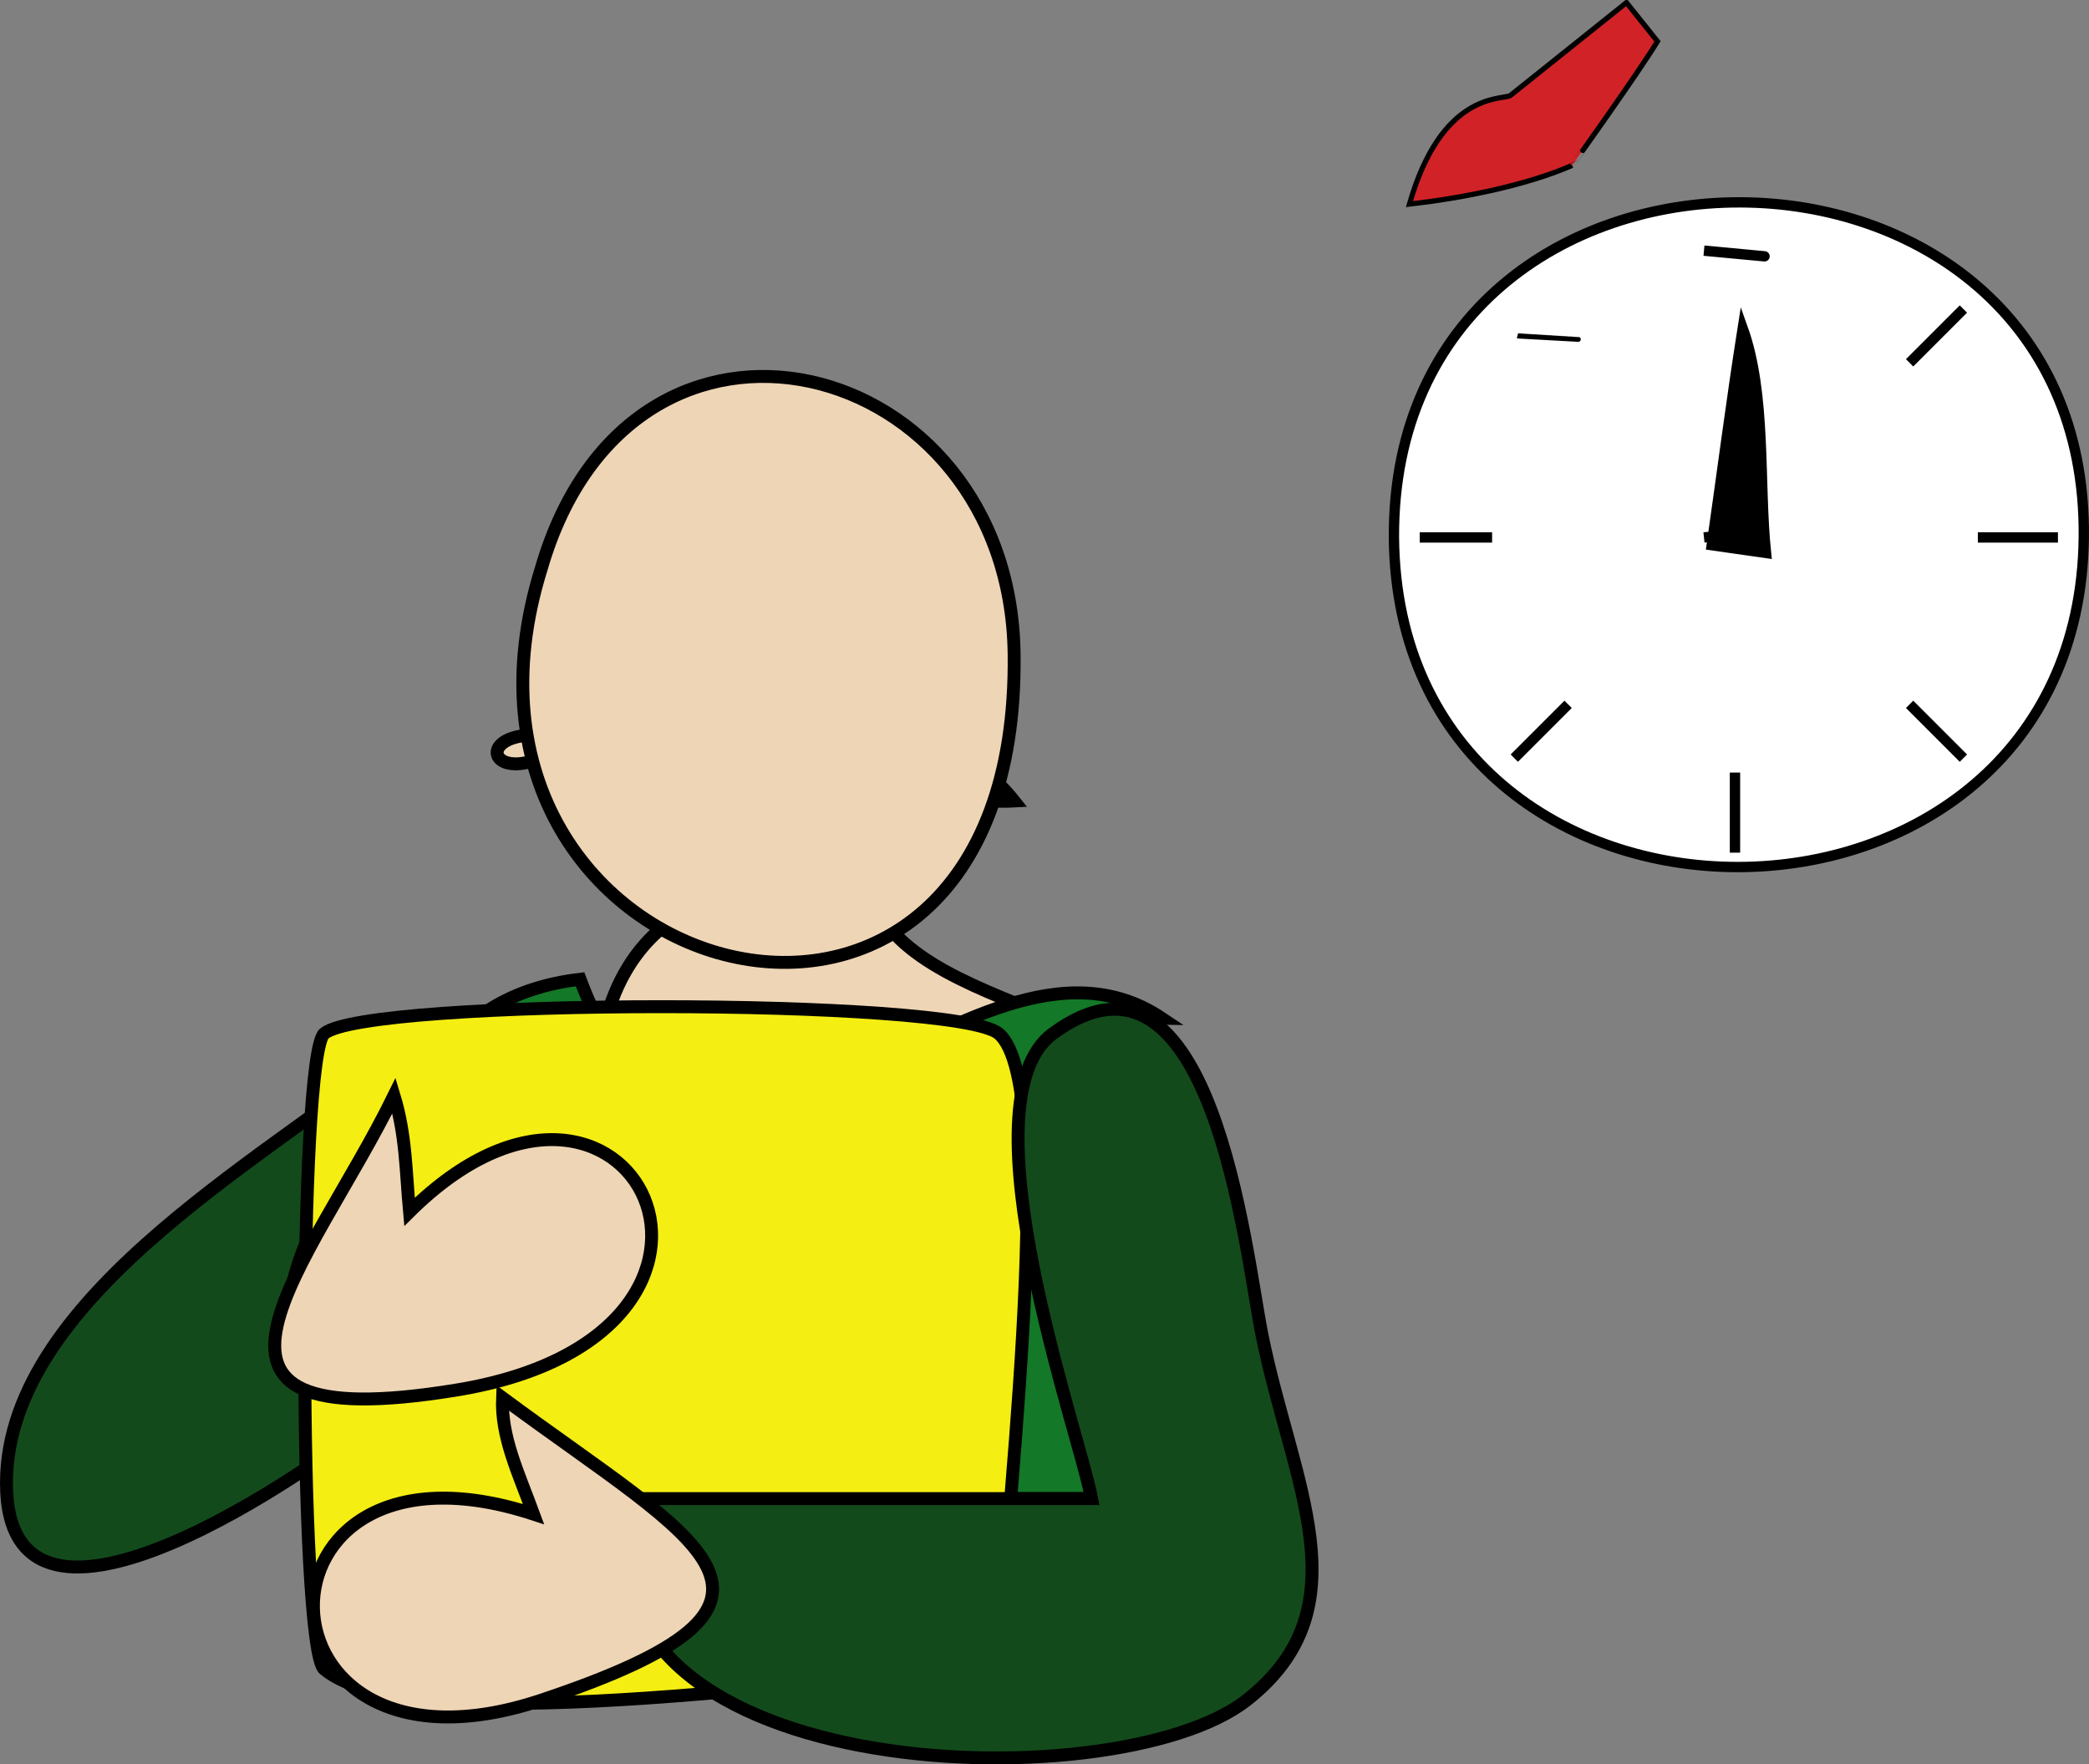 <svg xmlns="http://www.w3.org/2000/svg" xmlns:xlink="http://www.w3.org/1999/xlink" version="1.1" id="Layer_1" x="0px" y="0px" enable-background="new 0 0 822.05 841.89" xml:space="preserve" viewBox="310 338.49 202.13 170.71">
<rect x="310" y="338.49" width="202.13" height="170.71" fill="#808080" stroke="none"/>
<path fill-rule="evenodd" clip-rule="evenodd" fill="#134A1C" stroke="#000000" stroke-width="1.25" stroke-linecap="square" stroke-miterlimit="10" d="  M349.625,439.242c-11.972,10.302-39,24.222-39,42.75c0,19.602,30.464-1.941,35.25-6  C328.517,467.366,344.521,452.758,349.625,439.242z"/>
<path fill-rule="evenodd" clip-rule="evenodd" fill="#EED5B6" stroke="#000000" stroke-width="1.25" stroke-linecap="square" stroke-miterlimit="10" d="  M411.875,436.992c-8.92-3.49-16.028-6.199-18-12.75c-23.659-2.904-29.909,12.351-24.168,34.356  C377.675,489.142,430.966,463.723,411.875,436.992z"/>
<path fill-rule="evenodd" clip-rule="evenodd" fill="#137827" stroke="#000000" stroke-width="1.25" stroke-linecap="square" stroke-miterlimit="10" d="  M366.125,433.242c12.395,32.906,37.471-8.803,56.25,3.75c-23.938-0.604-9.295,32.686-6.75,46.5c-14.75,0-29.5,0-44.25,0  c1.943,5.672-1.152,13.08,0.75,18.75c-31.837,0-33.257-13.094-26.25-44.625C348.605,445.33,352.661,434.817,366.125,433.242z"/>
<path fill-rule="evenodd" clip-rule="evenodd" fill="#F4EE12" stroke="#000000" stroke-width="1.25" stroke-linecap="square" stroke-miterlimit="10" d="  M406.625,499.992c-12.552,0-56.309,7.448-65.25,0c-2.516-2.096-2.516-59.404,0-61.5c4.16-3.465,61.09-3.465,65.25,0  C412.815,443.649,406.625,490.509,406.625,499.992z"/>
<path fill-rule="evenodd" clip-rule="evenodd" fill="#134A1C" stroke="#000000" stroke-width="1.25" stroke-linecap="square" stroke-miterlimit="10" d="  M371.375,483.492c14.75,0,29.5,0,44.25,0c-1.146-6.221-12.676-38.464-3.75-45c15.367-11.253,18.626,21.13,20.223,29.111  c2.87,14.352,10.052,26.36-1.473,35.389C417.7,513.118,363.598,511.082,371.375,483.492z"/>
<path fill-rule="evenodd" clip-rule="evenodd" fill="#EED5B6" stroke="#000000" stroke-width="1.25" stroke-linecap="square" stroke-miterlimit="10" d="  M361.625,484.992c-1.474-4.018-3.159-7.484-3-11.25c19.21,14.203,32.311,19.729,3.75,29.25  C333.332,512.672,332.871,475.565,361.625,484.992z"/>
<path fill-rule="evenodd" clip-rule="evenodd" fill="#EED5B6" stroke="#000000" stroke-width="1.25" stroke-linecap="square" stroke-miterlimit="10" d="  M349.625,455.742c-0.357-3.875-0.336-7.436-1.5-11.25c-8.028,16.379-24.12,33.409,6,28.5  C387.387,467.57,370.918,434.634,349.625,455.742z"/>
<path fill-rule="evenodd" clip-rule="evenodd" fill="#EED5B6" stroke="#000000" stroke-width="1.25" stroke-linecap="square" stroke-miterlimit="10" d="  M365.375,409.992C357.03,416.432,354.418,407.648,365.375,409.992L365.375,409.992z"/>
<path fill-rule="evenodd" clip-rule="evenodd" fill="#EED5B6" stroke="#000000" stroke-width="1.25" stroke-linecap="square" stroke-miterlimit="10" d="  M408.125,415.992C397.375,416.59,401.296,407.422,408.125,415.992L408.125,415.992z"/>
<path fill-rule="evenodd" clip-rule="evenodd" fill="#EED5B6" stroke="#000000" stroke-width="1.25" stroke-linecap="square" stroke-miterlimit="10" d="  M362.375,393.492c-12.697,40.731,46.385,56.568,45.75,8.25C407.744,372.739,371.147,363.255,362.375,393.492z"/>
<path fill-rule="evenodd" clip-rule="evenodd" fill="#FFFFFF" stroke="#000000" stroke-linecap="square" stroke-miterlimit="10" d="  M444.875,390.492c0.377,42.649,66.267,42.39,66.75,0C512.116,347.395,444.673,347.129,444.875,390.492z"/>
<path fill-rule="evenodd" clip-rule="evenodd" fill="#FFFFFF" d="M477.875,413.742v6.75V413.742z"/>
<line fill="none" stroke="#000000" stroke-linecap="square" stroke-miterlimit="10" x1="477.875" y1="413.742" x2="477.875" y2="420.492"/>
<path fill-rule="evenodd" clip-rule="evenodd" fill="#FFFFFF" d="M453.875,390.492h-6H453.875z"/>
<line fill="none" stroke="#000000" stroke-linecap="square" stroke-miterlimit="10" x1="453.875" y1="390.492" x2="447.875" y2="390.492"/>
<path fill-rule="evenodd" clip-rule="evenodd" fill="#FFFFFF" d="M508.625,390.492h-6.75H508.625z"/>
<line fill="none" stroke="#000000" stroke-linecap="square" stroke-miterlimit="10" x1="508.625" y1="390.492" x2="501.875" y2="390.492"/>
<path fill-rule="evenodd" clip-rule="evenodd" fill="#FFFFFF" d="M461.375,406.992l-4.5,4.5L461.375,406.992z"/>
<line fill="none" stroke="#000000" stroke-linecap="square" stroke-miterlimit="10" x1="461.375" y1="406.992" x2="456.875" y2="411.492"/>
<path fill-rule="evenodd" clip-rule="evenodd" fill="#FFFFFF" d="M499.625,368.742l-4.5,4.5L499.625,368.742z"/>
<line fill="none" stroke="#000000" stroke-linecap="square" stroke-miterlimit="10" x1="499.625" y1="368.742" x2="495.125" y2="373.242"/>
<path fill-rule="evenodd" clip-rule="evenodd" fill="#FFFFFF" d="M499.625,411.492l-4.5-4.5L499.625,411.492z"/>
<line fill="none" stroke="#000000" stroke-linecap="square" stroke-miterlimit="10" x1="499.625" y1="411.492" x2="495.125" y2="406.992"/>
<path fill-rule="evenodd" clip-rule="evenodd" stroke="#000000" stroke-linecap="square" stroke-miterlimit="10" d="  M474.875,362.742C482.559,363.463,482.816,363.487,474.875,362.742L474.875,362.742z"/>
<path fill-rule="evenodd" clip-rule="evenodd" stroke="#000000" stroke-linecap="square" stroke-miterlimit="10" d="  M478.625,370.242c2.302,6.433,1.542,14.905,2.25,21.75c-1.75-0.25-3.5-0.5-5.25-0.75  C476.625,384.243,477.524,377.225,478.625,370.242z"/>
<path fill-rule="evenodd" clip-rule="evenodd" stroke="#000000" stroke-linecap="square" stroke-miterlimit="10" d="  M474.875,390.492C482.269,389.728,482.183,389.737,474.875,390.492L474.875,390.492z"/>
<path fill-rule="evenodd" clip-rule="evenodd" fill="#D12327" stroke="#000000" stroke-width="0.5" stroke-linecap="square" stroke-miterlimit="10" d="  M456.875,370.992C464.646,371.426,464.651,371.427,456.875,370.992L456.875,370.992z"/>
<path fill-rule="evenodd" clip-rule="evenodd" fill="#D12327" stroke="#000000" stroke-width="0.5" stroke-linecap="square" stroke-miterlimit="10" d="  M456.125,347.742c3.75-3,7.5-6,11.25-9c1,1.25,2,2.5,3,3.75c-1.842,3.038-8.256,12.009-8.25,12  c-4.553,1.986-10.805,3.186-15.75,3.75C449.477,347.443,455.183,348.174,456.125,347.742z"/>
</svg>